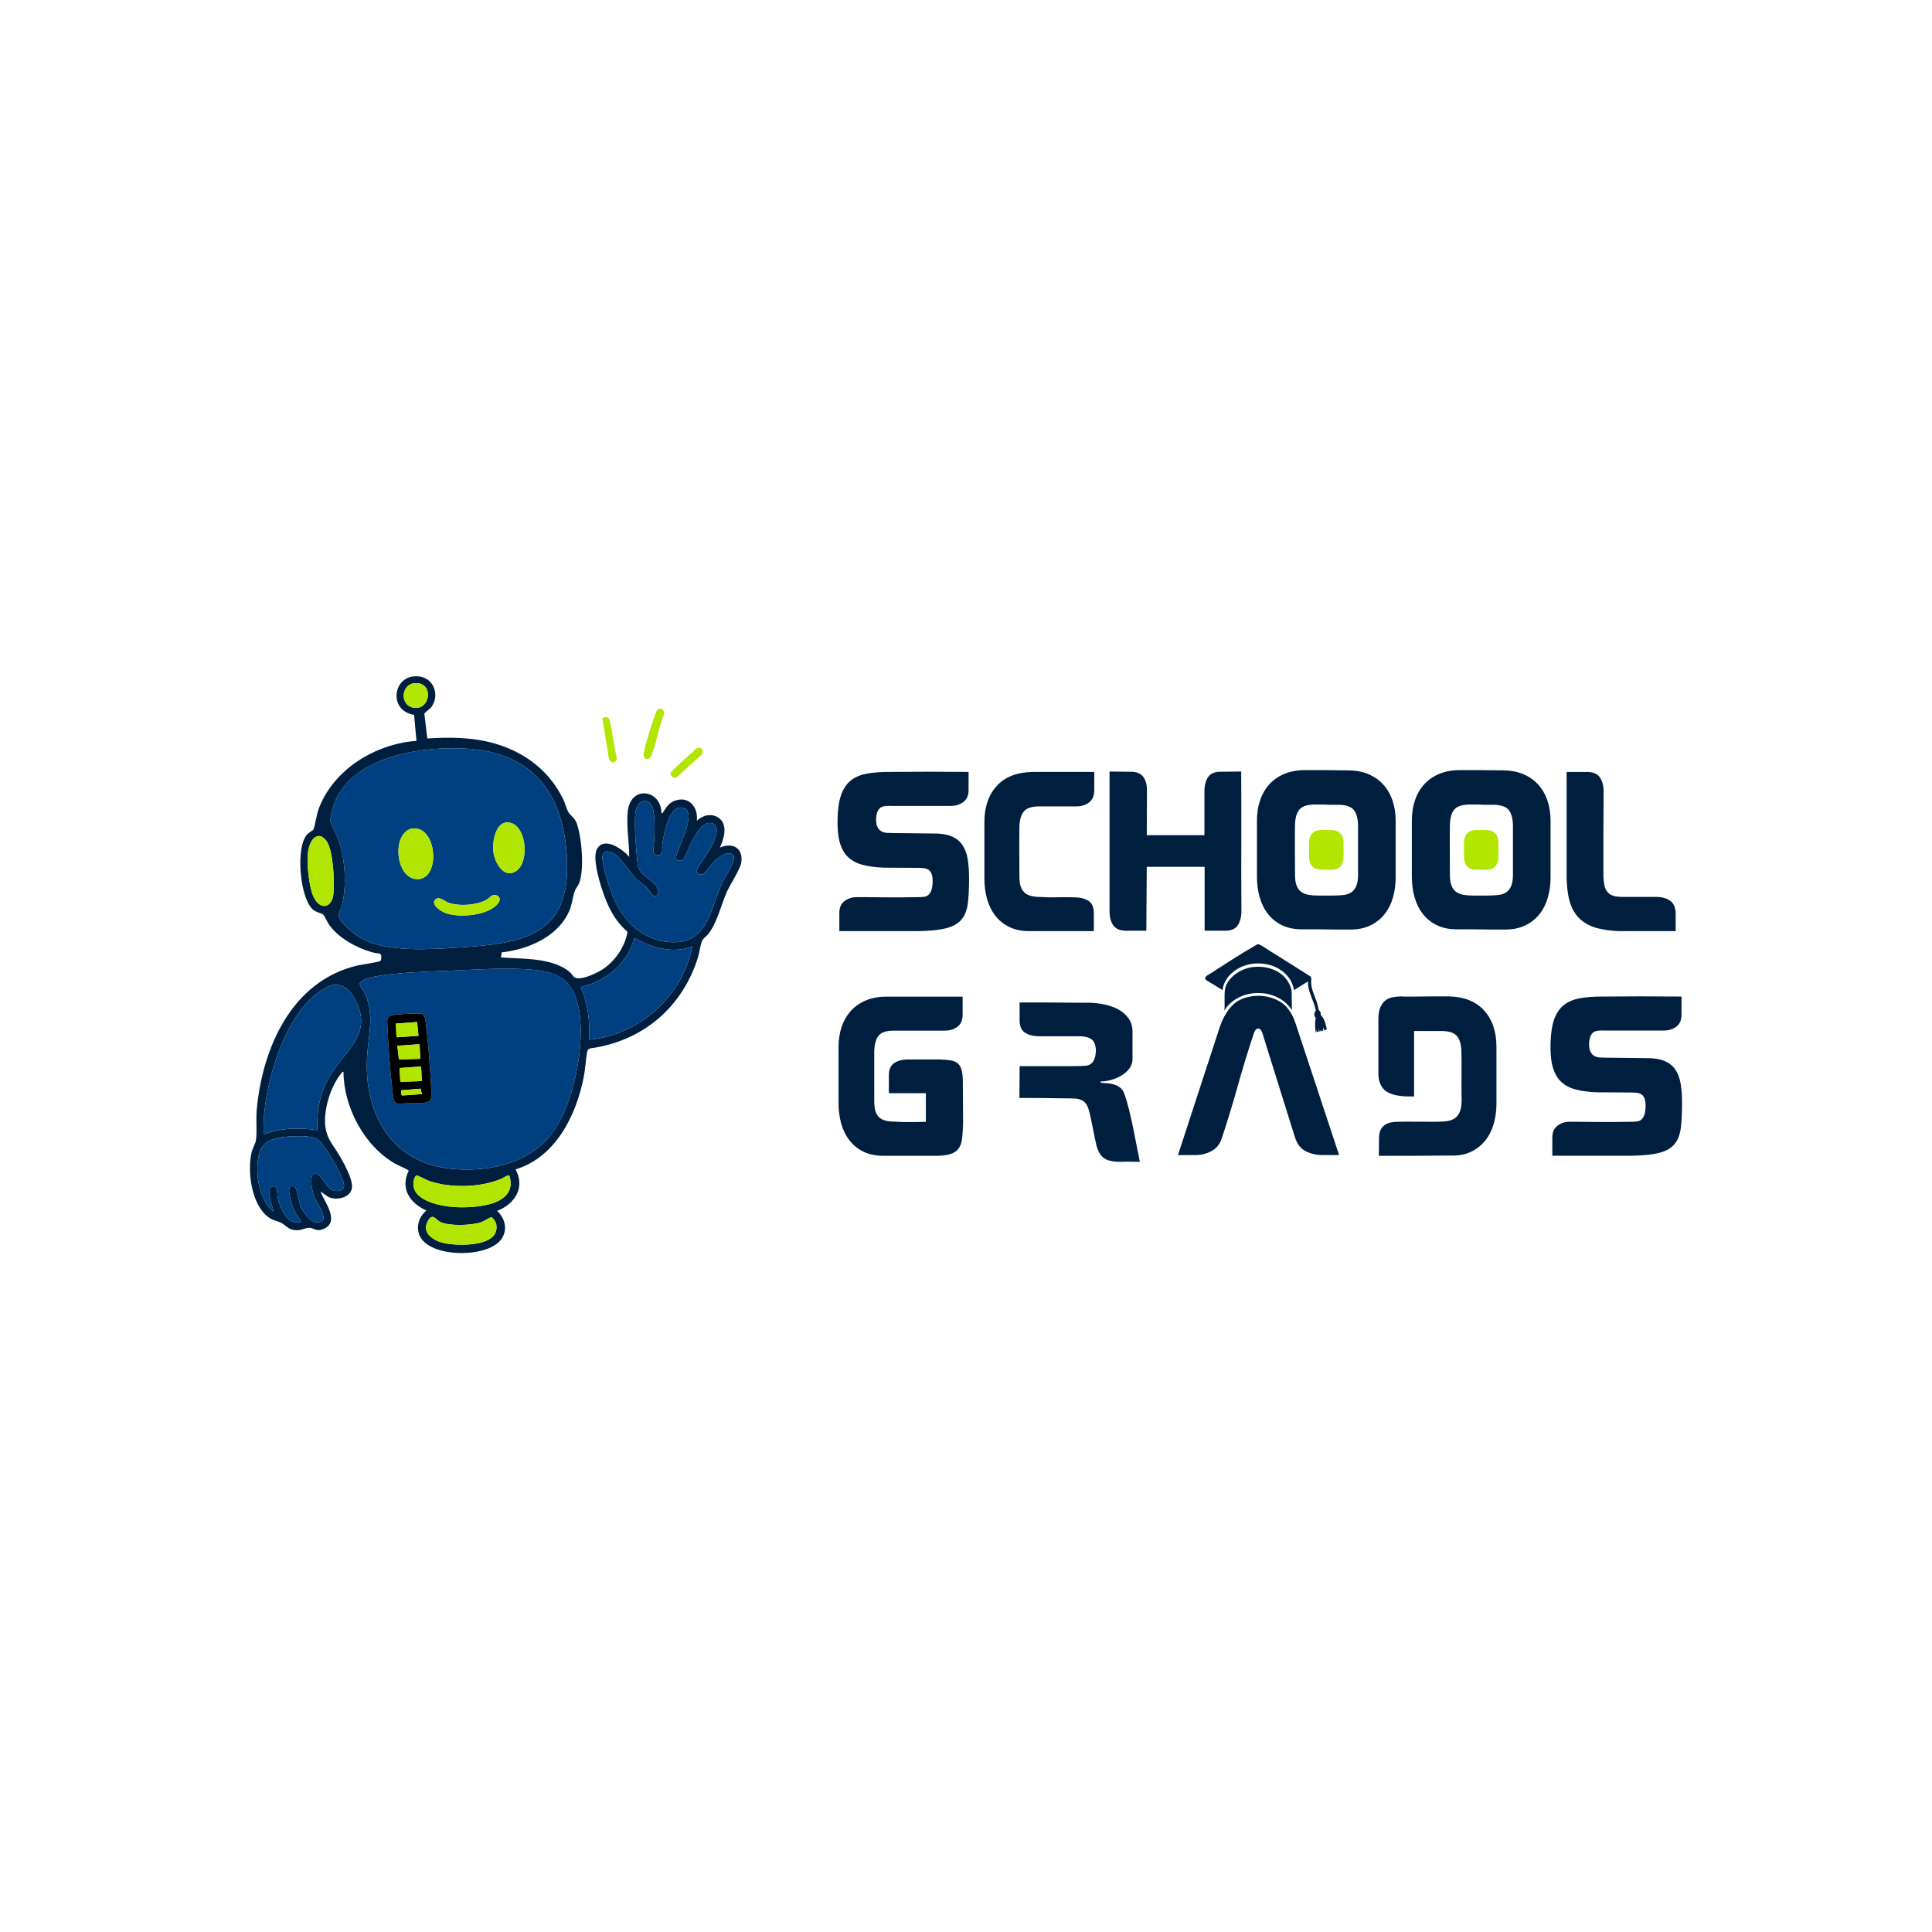 <?xml version="1.0" encoding="UTF-8"?>
<svg id="SchoolGrads" xmlns="http://www.w3.org/2000/svg" viewBox="0 0 1000 1000">
  <defs>
    <style>
      .cls-1 {
        fill: #004080;
      }

      .cls-2 {
        fill: #001f3f;
      }

      .cls-3 {
        fill: #b2e600;
      }
    </style>
  </defs>
  <g id="Primary">
    <g>
      <path class="cls-2" d="M217.26,350.17c7.33,1.07,10.3,9.61,6.2,15.53-1.1,1.6-2.69,2.22-3.82,3.69l1.54,12.83c11.86-.75,23.78-.65,35.24,2.72,15.49,4.55,28.09,14.22,35.15,28.86.96,1.98,1.59,4.74,2.63,6.51,1.28,2.17,3.16,2.77,4.25,5.69,2.66,7.13,4.16,24.43,1.2,31.39-.59,1.4-1.69,2.47-2.16,3.8-1.02,2.85-1.31,6.37-2.5,9.43-5.39,13.91-21.31,20.79-35.31,22.33l-.38,2.61c11.06.89,26.59-.06,35.57,7.56.88.74,1.84,2.35,2.44,2.73,2.98,1.87,10.72-1.81,13.54-3.47,7.01-4.11,12.63-12.02,13.95-20.09-6.82-5.86-10.37-13.39-13.14-21.8-1.6-4.84-5.14-16.77-2.61-21.12,3.86-6.63,13.26.24,16.63,4.11,0-7.66-1.57-15.99-.74-23.6,1.46-13.53,17.22-11.32,17.44.94.95.22.64-.17.88-.52,1.74-2.52,2.91-4.73,6.05-5.86,7.26-2.62,12.17,3.35,11.36,10.36,3.02-2.9,7.62-4,11.26-1.52,5.02,3.42,2.83,10.94.66,15.43,6.54-2.83,12.16.09,11.1,7.72-.46,3.29-5.92,11.65-7.59,15.47-3.06,7-4.78,15.43-9.48,21.53-.84,1.09-2.5,2.11-3.08,3.28-1.05,2.1-1.49,6.35-2.28,8.85-8.1,25.95-28.77,43.48-55.86,47.1-.97.31-1.39,1.05-1.56,2.02-.71,4.29-.88,8.68-1.73,12.98-3.96,19.85-14.57,41.31-35.26,47.63,5.17,9.39-.46,17.98-9.54,21.47,4.07,3.81,5.57,9.56,2.32,14.44-6.67,9.99-36.06,9.93-42-.8-2.67-4.81-1.01-10.48,3.1-13.84-8.58-3.75-13.72-11.4-9.17-20.63-.09-.41-5.84-2.93-6.85-3.5-16.05-9.04-26.85-29.36-26.92-47.62-.92-.25-.67.22-.91.5-5.38,6.25-9.04,17.72-8.63,25.93.41,8.26,4.12,10.98,7.87,17.58,2.14,3.77,6.48,11.58,6.06,15.83-.49,4.92-6.81,6.57-10.96,5.38-2.17-.62-3.41-2.35-5.35-3.2,2.03,5.09,9.98,15.18,2.13,19.03-4.43,2.17-5.5-.52-8.27-.34-2.4.16-3.9,1.66-7.54,1.15-3.16-.44-4.45-2.6-6.62-3.71-1.89-.97-3.97-1.16-6.14-2.6-9.37-6.22-11.68-24.45-9.05-34.51.46-1.75,1.84-3.94,2.07-5.48.68-4.5-.03-10.85.42-15.87,2.92-32.08,18.05-66.69,52.07-74.74,1.96-.46,11.22-1.77,11.94-2.38.61-.51.65-3.15.01-3.6-.42-.3-3.34-.59-4.3-.87-8.04-2.33-17.12-7.19-22.11-14.07-.82-1.14-2.74-5.06-3.12-5.42-.78-.75-3.88-1.11-5.68-2.87-6.43-6.25-8.78-31.76-2.77-38.58.79-.89,3.18-2.3,3.29-2.47.56-.94,1.79-8.19,2.57-10.35,7.51-20.8,29.36-34.1,50.79-35.67l-1.23-13.48c-13.83-1.96-11.08-21.85,2.92-19.81ZM213.87,366.27c8.25,1.68,10.69-11.12,3-12.54-9.07-1.67-10.75,10.96-3,12.54ZM172.05,418.84c-2.15,7.87-.51,7.31,2.25,13.64,4.44,10.16,5.4,26.23,2.52,36.84-.5,1.84-1.69,2.85-1.38,4.94.54,3.65,8.47,9.67,11.65,11.43,13.33,7.39,35.89,5.67,50.95,4.7,32.89-2.12,57-6.17,55.45-45.11-1.31-32.98-16.35-55.34-51.19-57.73-23.87-1.63-62.74,3.87-70.24,31.29ZM334.24,458.98c-1.53-1.49-3.67-2.82-5.19-4.35-3.58-3.6-8.77-12.92-13.6-13.83-2.64-.5-3.7.59-3.64,3.24.09,4.55,3.56,15.21,5.33,19.71,4.93,12.54,15.26,22.9,29.4,23.87,20.4,1.4,20.95-17.64,27.69-31.57,1.19-2.46,7.49-11.28,5.13-13.57-2.46-2.4-7.18,1.06-9.11,2.83-1.36,1.24-5.39,6.65-6.41,7.11-1.36.62-3.14.02-3.16-1.62-.01-1.57,5.26-8.55,6.41-10.64,1.67-3,6.67-11.89,1.82-13.88-4.88-2-8.96,5.79-10.84,9.23-1.07,1.96-3.38,8.13-4.33,9.18-1.14,1.25-3.59,1.12-3.81-.65-.21-1.6,3.72-10.16,4.49-12.59,1-3.18,4.03-11.39-.21-13.12-7.9-3.22-10.76,14.11-11.42,18.98-.17,1.24.21,2.49-.18,3.79-.72,2.38-4.06,2.01-4.38-.36.14-4.46.71-8.91.6-13.39-.06-2.22-.31-6.66-.86-8.68-1.73-6.41-8.42-4.92-9.09,1.95-.71,7.18.41,19.62,1.19,27.03.57,5.46,8.53,7.71,10.42,12.63,1,2.61-.87,4.5-2.75,2.95-.81-.66-2.29-3.09-3.49-4.26ZM159.63,439.82c-1.12,5.71.16,18.56,2.48,23.94,3.27,7.57,9.88,6.75,10.54-1.77.47-5.97-.14-22.18-3.78-26.86-.56-.72-2-2.1-2.88-2.3-3.83-.85-5.77,3.95-6.36,6.99ZM358.28,490c-10.15,3.55-20.94.82-29.82-4.59-3.46,11.42-10.8,19.1-21.75,23.58-1.06.43-5.86,1.62-6.03,2.31,3.76,8.38,4.63,17.68,4.34,26.8,25.79-2.15,48.5-22.71,53.27-48.1ZM236.04,502.31c-13.42.62-29.75.77-42.81,3.3-2.63.51-4.91,1.13-6.9,3.07-.62,1.16,1.72,3.69,2.28,4.9,5.14,11.07,2.45,20.18,1.52,31.48-2.4,29.29,11.07,56.21,42.38,59.77,18.28,2.08,39.2-1.74,51.63-16.24,12.75-14.88,19.27-48.54,15.25-67.33-3.42-16-12.59-18.72-27.69-19.61-11.88-.7-23.88.13-35.66.67ZM169.79,558.5c7.34-13.86,23.9-22.28,14.13-41.03-2.95-5.65-7.77-9.79-14.21-6.76-21.4,10.07-32.5,48.76-33.26,70.49-.04,1.01-.27,5.69.61,5.76,8.49-3.25,18.34-3.41,27.23-1.97-.56-9.33,1.13-18.25,5.5-26.5ZM140.2,614.38c4.07-1.63,3.06,3.03,3.52,5.3,1.08,5.38,5.16,15.32,12.22,12.62l-3.4-5.15c-1.02-2.08-4.36-11.63-2.18-12.94.73-.44,1.55-.25,2.22.18,1.2.78,2.18,7.89,3.05,10.07,1.22,3.03,4.93,8.14,8.46,8.26,7.71.26-.3-10.34-1.48-13.26-1.11-2.77-3.64-15.17,2.44-11.19,3.14,2.06,4.3,9.29,10.46,8.04,3.26-.66,2.76-2.94,1.99-5.38-1.38-4.39-9.74-19.32-13.49-21.49-3.48-2.03-14.37-1.4-18.52-.75-6.28.99-10.29,3.25-11.66,9.81-1.86,8.92.26,22.68,7.77,28.64-.42-2.64-3.88-10.86-1.42-12.75ZM259.29,610.23c-10.76,4.49-26.17,4.84-37.17,1.02-1.23-.43-5.82-2.81-6.36-2.8-1.44.03-1.86,3.87-1.78,4.96.61,8.47,14.7,10.97,21.26,11.36,10.28.6,33.22-.56,28.41-16.29-.74-.51-3.38,1.34-4.36,1.74ZM249.07,632.61c-4.71,1.7-16.7,2.13-21.18-.11-2.44-1.22-3.91-4.96-6.44-.48-3.27,5.79,2.28,9.74,7.33,11.13,6.42,1.77,23.76,2.2,27.42-4.6,1.56-2.89.9-6.73-1.93-8.57-1.82.69-3.36,1.97-5.2,2.63Z"/>
      <g>
        <path class="cls-1" d="M293.48,445.28c1.55,38.94-22.56,42.99-55.45,45.11-15.06.97-37.61,2.69-50.95-4.7-3.17-1.76-11.1-7.77-11.65-11.43-.31-2.09.88-3.1,1.38-4.94,2.88-10.61,1.92-26.68-2.52-36.84-2.77-6.33-4.4-5.77-2.25-13.64,7.5-27.42,46.37-32.92,70.24-31.29,34.85,2.39,49.89,24.75,51.19,57.73ZM255.33,440.5c.51,5.52,5.27,14.75,11.89,10.31,7.12-4.77,5.26-24.57-4.25-25.12-6.61-.38-8.09,10.06-7.65,14.8ZM208.82,431.77c-5.36,6.75-2.27,23.86,7.75,23.26,10.97-.66,9.67-24.64-.91-26.15-3.04-.43-4.98.54-6.84,2.89ZM251.87,465.67c-5.11,2.94-14.53,3.58-20,1.46-1.89-.73-4.98-3.73-6.79-1.22-1.89,2.63,3.35,5.82,5.38,6.61,7.08,2.75,23.02,1.5,27.65-5.38.94-1.39.57-3.2-1.08-3.7-2.55-.77-3.36,1.19-5.16,2.23Z"/>
        <path class="cls-1" d="M299.4,521.25c4.02,18.8-2.49,52.45-15.25,67.33-12.43,14.5-33.35,18.32-51.63,16.24-31.31-3.57-44.79-30.48-42.38-59.77.93-11.3,3.62-20.41-1.52-31.48-.56-1.21-2.9-3.74-2.28-4.9,1.99-1.93,4.26-2.56,6.9-3.07,13.06-2.53,29.39-2.68,42.81-3.3,11.79-.54,23.78-1.38,35.66-.67,15.1.89,24.27,3.61,27.69,19.61ZM209.42,571.09c3.31-.04,7.91.02,11.1-.42.49-.07,1.77-.55,2.1-.88.97-.95.59-6.03.51-7.64-.52-10.26-1.47-22.84-2.78-32.99-.56-4.3-.98-4.73-5.38-4.59-3.36.1-8.66.34-11.89.83-2.83.43-2.7,2.67-2.6,4.94.46,11,1.47,24.47,2.78,35.38.15,1.28.4,4.1,1.3,4.85,1.67,1.4,3.29.54,4.86.52Z"/>
        <path class="cls-1" d="M337.73,463.24c-.81-.66-2.29-3.09-3.49-4.26-1.53-1.49-3.67-2.82-5.19-4.35-3.58-3.6-8.77-12.92-13.6-13.83-2.64-.5-3.7.59-3.64,3.24.09,4.55,3.56,15.21,5.33,19.71,4.93,12.54,15.26,22.9,29.4,23.87,20.4,1.4,20.95-17.64,27.69-31.57,1.19-2.46,7.49-11.28,5.13-13.57-2.46-2.4-7.18,1.06-9.11,2.83-1.36,1.24-5.39,6.65-6.41,7.11-1.36.62-3.14.02-3.16-1.62-.01-1.57,5.26-8.55,6.41-10.64,1.67-3,6.67-11.89,1.82-13.88-4.88-2-8.96,5.79-10.84,9.23-1.07,1.96-3.38,8.13-4.33,9.18-1.14,1.25-3.59,1.12-3.81-.65-.21-1.6,3.72-10.16,4.49-12.59,1-3.18,4.03-11.39-.21-13.12-7.9-3.22-10.76,14.11-11.42,18.98-.17,1.24.21,2.49-.18,3.79-.72,2.38-4.06,2.01-4.38-.36.14-4.46.71-8.91.6-13.39-.06-2.22-.31-6.66-.86-8.68-1.73-6.41-8.42-4.92-9.09,1.95-.71,7.18.41,19.62,1.19,27.03.57,5.46,8.53,7.71,10.42,12.63,1,2.61-.87,4.5-2.75,2.95Z"/>
        <path class="cls-1" d="M164.29,585c-.56-9.33,1.13-18.25,5.5-26.5,7.34-13.86,23.9-22.28,14.13-41.03-2.95-5.65-7.77-9.79-14.21-6.76-21.4,10.07-32.5,48.76-33.26,70.49-.04,1.01-.27,5.69.61,5.76,8.49-3.25,18.34-3.41,27.23-1.97Z"/>
        <path class="cls-1" d="M305.01,538.1c25.79-2.15,48.5-22.71,53.27-48.1-10.15,3.55-20.94.82-29.82-4.59-3.46,11.42-10.8,19.1-21.75,23.58-1.06.43-5.86,1.62-6.03,2.31,3.76,8.38,4.63,17.68,4.34,26.8Z"/>
        <path class="cls-1" d="M141.63,627.14c-.42-2.64-3.88-10.86-1.42-12.75,4.07-1.63,3.06,3.03,3.52,5.3,1.08,5.38,5.16,15.32,12.22,12.62l-3.4-5.15c-1.02-2.08-4.36-11.63-2.18-12.94.73-.44,1.55-.25,2.22.18,1.2.78,2.18,7.89,3.05,10.07,1.22,3.03,4.93,8.14,8.46,8.26,7.71.26-.3-10.34-1.48-13.26-1.11-2.77-3.64-15.17,2.44-11.19,3.14,2.06,4.3,9.29,10.46,8.04,3.26-.66,2.76-2.94,1.99-5.38-1.38-4.39-9.74-19.32-13.49-21.49-3.48-2.03-14.37-1.4-18.52-.75-6.28.99-10.29,3.25-11.66,9.81-1.86,8.92.26,22.68,7.77,28.64Z"/>
      </g>
      <path class="cls-3" d="M263.64,608.49c-.74-.51-3.38,1.34-4.36,1.74-10.76,4.49-26.17,4.84-37.17,1.02-1.23-.43-5.82-2.81-6.36-2.8-1.44.03-1.86,3.87-1.78,4.96.61,8.47,14.7,10.97,21.26,11.36,10.28.6,33.22-.56,28.41-16.29Z"/>
      <path class="cls-3" d="M165.99,432.83c-3.83-.85-5.77,3.95-6.36,6.99-1.12,5.71.16,18.56,2.48,23.94,3.27,7.57,9.88,6.75,10.54-1.77.47-5.97-.14-22.18-3.78-26.86-.56-.72-2-2.1-2.88-2.3Z"/>
      <path class="cls-3" d="M254.27,629.98c-1.82.69-3.36,1.97-5.2,2.63-4.71,1.7-16.7,2.13-21.18-.11-2.44-1.22-3.91-4.96-6.44-.48-3.27,5.79,2.28,9.74,7.33,11.13,6.42,1.77,23.76,2.2,27.42-4.6,1.56-2.89.9-6.73-1.93-8.57Z"/>
      <path class="cls-3" d="M216.87,353.74c-9.07-1.67-10.75,10.96-3,12.54,8.25,1.68,10.69-11.12,3-12.54Z"/>
      <path class="cls-3" d="M215.67,428.88c-3.04-.43-4.98.54-6.84,2.89-5.36,6.75-2.27,23.86,7.75,23.26,10.97-.66,9.67-24.64-.91-26.15Z"/>
      <path class="cls-3" d="M262.98,425.69c-6.61-.38-8.09,10.06-7.65,14.8.51,5.52,5.27,14.75,11.89,10.31,7.12-4.77,5.26-24.57-4.25-25.12Z"/>
      <path class="cls-3" d="M257.03,463.44c-2.55-.77-3.36,1.19-5.16,2.23-5.11,2.94-14.53,3.58-20,1.46-1.89-.73-4.98-3.73-6.79-1.22-1.89,2.63,3.35,5.82,5.38,6.61,7.08,2.75,23.02,1.5,27.65-5.38.94-1.39.57-3.2-1.08-3.7Z"/>
      <path d="M203.25,565.72c-1.31-10.91-2.32-24.38-2.78-35.38-.1-2.27-.23-4.51,2.6-4.94,3.23-.5,8.53-.73,11.89-.83,4.4-.14,4.82.29,5.38,4.59,1.31,10.15,2.26,22.73,2.78,32.99.08,1.61.47,6.69-.51,7.64-.33.32-1.61.81-2.1.88-3.19.44-7.79.38-11.1.42-1.57.02-3.19.88-4.86-.52-.9-.76-1.15-3.58-1.3-4.85ZM205.23,536.9l11.36-.78-.67-7.12-11.03.81.34,7.1ZM206.49,548.37l11.08-.34-.4-7.56-11.53.8.85,7.1ZM207.22,559.96l11.13-.4-.4-7.56-11.13.8.39,7.15ZM207.68,566.46l.52.55,10.16-.7-.64-2.8-10.09.82.05,2.13Z"/>
      <polygon class="cls-3" points="204.89 529.8 205.23 536.9 216.6 536.12 215.93 528.99 204.89 529.8"/>
      <polygon class="cls-3" points="205.63 541.28 206.49 548.37 217.56 548.03 217.16 540.48 205.63 541.28"/>
      <polygon class="cls-3" points="206.83 552.81 207.22 559.96 218.36 559.56 217.96 552 206.83 552.81"/>
      <polygon class="cls-3" points="207.63 564.34 207.68 566.46 208.2 567.01 218.36 566.32 217.71 563.51 207.63 564.34"/>
      <path class="cls-3" d="M333.58,392.22c1.32,1.32,2.7.46,3.39-.99,2.88-6.07,3.82-15.15,6.77-21.48.47-2.82-2.79-4.26-4.09-1.29-1.38,3.14-6.14,18.29-6.48,21.38-.08.73-.15,1.82.41,2.38Z"/>
      <path class="cls-3" d="M314.54,371.31c-.85-.28-2.3-.12-2.73.73l3.39,20.86c.23,1.03,1.19,1.61,2.19,1.79,1-.03,2.05-1.57,1.8-2.55-1.49-5.94-1.92-12.2-3.38-18.13-.2-.83-.42-2.43-1.27-2.71Z"/>
      <path class="cls-3" d="M362.64,387.21c-.63-.22-1.5-.14-2.11.14-3.21,2.98-6.62,5.87-9.76,8.92-.63.62-3.38,3.16-3.58,3.6-.79,1.75,1.87,3.67,3.37,2.15l12.52-11.33c.93-.82.74-3.08-.44-3.49Z"/>
    </g>
    <g>
      <path class="cls-2" d="M492.3,432.8c2.49,1,4.42,2.5,5.79,4.51,1.37,2,2.3,4.45,2.78,7.35.48,2.89.72,6.23.72,10.02,0,5.27-.22,9.63-.67,13.08-.45,3.45-1.56,6.22-3.34,8.29-1.78,2.08-4.45,3.56-8.02,4.45-3.56.89-8.46,1.37-14.7,1.45h-40.41v-9.02c-.07-2.89.78-5.05,2.56-6.46,1.78-1.41,4.01-2.12,6.68-2.12,3.12,0,5.94.02,8.46.06,2.52.04,4.99.06,7.4.06h7.4c2.52,0,5.34-.04,8.46-.11,1.04,0,2-.06,2.89-.17.89-.11,1.65-.45,2.28-1,.63-.56,1.13-1.35,1.5-2.39.37-1.04.59-2.52.67-4.45,0-1.71-.19-3.04-.56-4.01-.37-.96-.89-1.67-1.56-2.12s-1.45-.72-2.34-.84c-.89-.11-1.89-.17-3.01-.17l-17.81-.11c-4.08-.15-7.66-.61-10.74-1.39-3.08-.78-5.62-2.1-7.63-3.95-2-1.85-3.47-4.4-4.4-7.63-.93-3.23-1.32-7.4-1.17-12.53.15-5.19.8-9.35,1.95-12.47,1.15-3.12,2.82-5.53,5.01-7.24,2.19-1.71,4.92-2.86,8.18-3.45,3.27-.59,7.05-.89,11.36-.89,6.46-.07,13.34-.11,20.65-.11s14.2.04,20.65.11v9.02c.07,2.89-.78,5.05-2.56,6.46-1.78,1.41-4.05,2.12-6.79,2.12h-30.39c-1.26-.07-2.39-.06-3.4.06-1,.11-1.84.41-2.5.89-.67.48-1.19,1.19-1.56,2.12-.37.93-.6,2.21-.67,3.84,0,1.71.24,3.04.72,4.01.48.97,1.13,1.69,1.95,2.17.82.48,1.76.76,2.84.84,1.08.07,2.21.11,3.4.11l20.15.22c4.01-.07,7.25.39,9.74,1.39Z"/>
      <path class="cls-2" d="M566.39,399.57v9.24c0,2.97-.89,5.14-2.67,6.51-1.78,1.37-4.01,2.06-6.68,2.06h-18.48c-3.94-.07-6.7.69-8.29,2.28-1.6,1.6-2.47,4.29-2.62,8.07-.07,4.31-.09,8.61-.06,12.91.04,4.31.06,8.65.06,13.03,0,2.75.37,4.84,1.11,6.29.74,1.45,1.78,2.49,3.12,3.12,1.34.63,2.93,1,4.79,1.11,1.85.11,3.97.21,6.35.28,2.45,0,4.66-.02,6.62-.06,1.97-.04,4.21-.02,6.74.06,2.67,0,4.97.58,6.9,1.73,1.93,1.15,2.89,3.32,2.89,6.51v9.24h-32.84c-4.08.07-7.63-.59-10.63-2-3.01-1.41-5.49-3.38-7.46-5.9-1.97-2.52-3.41-5.44-4.34-8.74-.93-3.3-1.39-6.81-1.39-10.52v-29.17c0-7.87,2.13-14.14,6.4-18.82,4.27-4.68,10.45-7.09,18.54-7.24h31.95Z"/>
      <path class="cls-2" d="M642.49,435.42c-.04,11.95-.02,23.98.06,36.07,0,3.12-.65,5.62-1.95,7.52-1.3,1.89-3.51,2.8-6.62,2.73h-10.47v-33.07h-29.95l-.22,33.07h-10.35c-3.19,0-5.44-.93-6.74-2.78-1.3-1.85-1.95-4.34-1.95-7.46v-72.15l10.69.11c3.19-.07,5.46.82,6.79,2.67,1.34,1.86,1.97,4.38,1.89,7.57l-.11,22.6h29.84v-22.6c0-3.12.65-5.62,1.95-7.52,1.3-1.89,3.51-2.8,6.62-2.73l10.47-.11c.07,12.1.09,24.12.06,36.07Z"/>
      <path class="cls-2" d="M722.4,453.96c0,3.71-.46,7.22-1.39,10.52-.93,3.3-2.38,6.2-4.34,8.68-1.97,2.49-4.47,4.45-7.52,5.9-3.04,1.45-6.61,2.13-10.69,2.06h-7.07c-1.74,0-3.4-.02-4.95-.06-1.56-.04-3.21-.06-4.95-.06h-7.07c-4.08.07-7.63-.59-10.63-2-3.01-1.41-5.49-3.38-7.46-5.9-1.97-2.52-3.41-5.44-4.34-8.74-.93-3.3-1.39-6.81-1.39-10.52v-29.17c0-3.86.56-7.38,1.67-10.58,1.11-3.19,2.73-5.94,4.84-8.24,2.12-2.3,4.71-4.08,7.79-5.34,3.08-1.26,6.62-1.89,10.63-1.89h11.02c1.34,0,2.8.02,4.4.06,1.6.04,3.77.06,6.51.06,4.01,0,7.55.63,10.63,1.89,3.08,1.26,5.68,3.04,7.79,5.34,2.12,2.3,3.73,5.05,4.84,8.24,1.11,3.19,1.67,6.72,1.67,10.58v29.17ZM690,463.54c1.93,0,3.69-.09,5.29-.28,1.6-.18,2.95-.63,4.06-1.34,1.11-.7,1.98-1.78,2.62-3.23.63-1.45.95-3.4.95-5.84v-26.05c-.15-3.79-1.02-6.46-2.62-8.02-1.6-1.56-4.36-2.3-8.29-2.23h-4.01c-.59,0-1.06-.02-1.39-.06-.33-.04-.8-.06-1.39-.06h-4.01c-3.93-.07-6.7.67-8.29,2.23-1.6,1.56-2.47,4.23-2.62,8.02-.07,4.38-.09,8.72-.06,13.03.04,4.31.06,8.65.06,13.03,0,2.38.28,4.27.84,5.68.56,1.41,1.35,2.49,2.39,3.23,1.04.74,2.28,1.24,3.73,1.5,1.45.26,3.06.39,4.84.39h7.9Z"/>
      <path class="cls-2" d="M802.57,453.96c0,3.71-.46,7.22-1.39,10.52-.93,3.3-2.38,6.2-4.34,8.68-1.97,2.49-4.47,4.45-7.52,5.9-3.04,1.45-6.61,2.13-10.69,2.06h-7.07c-1.74,0-3.4-.02-4.95-.06-1.56-.04-3.21-.06-4.95-.06h-7.07c-4.08.07-7.63-.59-10.63-2-3.01-1.41-5.49-3.38-7.46-5.9-1.97-2.52-3.41-5.44-4.34-8.74-.93-3.3-1.39-6.81-1.39-10.52v-29.17c0-3.86.56-7.38,1.67-10.58,1.11-3.19,2.73-5.94,4.84-8.24,2.12-2.3,4.71-4.08,7.79-5.34,3.08-1.26,6.62-1.89,10.63-1.89h11.02c1.34,0,2.8.02,4.4.06,1.6.04,3.77.06,6.51.06,4.01,0,7.55.63,10.63,1.89,3.08,1.26,5.68,3.04,7.79,5.34,2.12,2.3,3.73,5.05,4.84,8.24,1.11,3.19,1.67,6.72,1.67,10.58v29.17ZM770.17,463.54c1.93,0,3.69-.09,5.29-.28,1.6-.18,2.95-.63,4.06-1.34,1.11-.7,1.98-1.78,2.62-3.23.63-1.45.95-3.4.95-5.84v-26.05c-.15-3.79-1.02-6.46-2.62-8.02-1.6-1.56-4.36-2.3-8.29-2.23h-4.01c-.59,0-1.06-.02-1.39-.06-.33-.04-.8-.06-1.39-.06h-4.01c-3.93-.07-6.7.67-8.29,2.23-1.6,1.56-2.47,4.23-2.62,8.02-.07,4.38-.09,8.72-.06,13.03.04,4.31.06,8.65.06,13.03,0,2.38.28,4.27.84,5.68.56,1.41,1.35,2.49,2.39,3.23,1.04.74,2.28,1.24,3.73,1.5,1.45.26,3.06.39,4.84.39h7.9Z"/>
      <path class="cls-2" d="M864.55,466.31c1.85,1.37,2.78,3.62,2.78,6.74v8.91h-29.5c-3.41-.15-6.83-.59-10.24-1.34-3.41-.74-6.46-2.19-9.13-4.34-1.56-1.34-2.82-2.84-3.79-4.51-.97-1.67-1.71-3.43-2.23-5.29-.52-1.85-.89-3.77-1.11-5.73-.22-1.97-.37-3.91-.45-5.85v-55.33h10.58c3.12,0,5.32.93,6.62,2.78,1.3,1.86,1.95,4.34,1.95,7.46-.07,6.98-.11,14.16-.11,21.54v21.54c0,1.78.18,3.62.56,5.51.37,1.89,1.34,3.4,2.89,4.51,1.04.59,2.12.97,3.23,1.11,1.11.15,2.23.22,3.34.22h17.15c3.12,0,5.6.69,7.46,2.06Z"/>
      <path class="cls-2" d="M498.37,560.82c0,3.12.02,6.46.06,10.02.04,3.56.06,6.9.06,10.02-.07,3.12-.22,5.79-.45,8.02-.22,2.23-.82,4.05-1.78,5.46-.97,1.41-2.47,2.43-4.51,3.06-2.04.63-4.88.91-8.52.84h-25.27c-4.16.07-7.74-.59-10.74-2-3.01-1.41-5.49-3.38-7.46-5.9-1.97-2.52-3.41-5.44-4.34-8.74-.93-3.3-1.39-6.81-1.39-10.52v-29.17c0-3.86.56-7.38,1.67-10.58,1.11-3.19,2.73-5.94,4.84-8.24,2.12-2.3,4.71-4.08,7.79-5.34,3.08-1.26,6.62-1.89,10.63-1.89h39.3v9.02c.07,2.89-.78,5.05-2.56,6.46-1.78,1.41-4.01,2.12-6.68,2.12h-25.94c-3.94-.07-6.64.72-8.13,2.39-1.49,1.67-2.3,4.4-2.45,8.18v25.94c0,2.75.35,4.84,1.06,6.29.7,1.45,1.71,2.49,3.01,3.12,1.3.63,2.86,1,4.68,1.11,1.82.11,3.91.21,6.29.28h5.57c1.11,0,2.21-.02,3.28-.06,1.08-.04,2.02-.06,2.84-.06v-14.81h-19.15v-8.91c-.07-3.12.82-5.33,2.67-6.62,1.85-1.3,4.38-1.95,7.57-1.95h15.7c2.45.07,4.47.24,6.07.5,1.6.26,2.86.82,3.79,1.67.93.85,1.58,2.1,1.95,3.73.37,1.63.56,3.82.56,6.57Z"/>
      <path class="cls-2" d="M590.01,601.36c-1.49,0-3.06-.02-4.73-.06-1.67-.04-3.25-.02-4.73.06-4.31.07-7.39-.59-9.24-2-1.86-1.41-3.16-3.75-3.9-7.01-.59-2.6-1.15-5.25-1.67-7.96-.52-2.71-1.08-5.36-1.67-7.96-.67-3.12-1.69-5.21-3.06-6.29-1.37-1.08-3.43-1.61-6.18-1.61-1.86,0-3.97-.02-6.35-.06-2.38-.04-4.79-.07-7.24-.11-2.45-.04-4.86-.06-7.24-.06h-6.35c0-2.82.02-5.58.06-8.29.04-2.71.06-5.44.06-8.18h27.22c3.08,0,5.51-.07,7.29-.22,1.71-.3,2.93-1.11,3.67-2.45.74-1.34,1.15-2.82,1.22-4.45.15-1.56-.04-3.06-.56-4.51-.52-1.45-1.52-2.47-3.01-3.06-1.49-.52-3.08-.78-4.79-.78h-20.82c-3.19,0-5.72-.65-7.57-1.95-1.86-1.3-2.75-3.51-2.67-6.62v-8.91h14.97c2.49,0,5.01.02,7.57.06,2.56.04,5.03.06,7.4.06h6.12c2.67.07,5.34.39,8.02.95,2.67.56,5.07,1.43,7.18,2.62,2.12,1.19,3.84,2.73,5.18,4.62,1.34,1.89,2,4.21,2,6.96v14.03c0,1.71-.5,3.27-1.5,4.68-1,1.41-2.3,2.62-3.9,3.62-1.6,1-3.38,1.8-5.34,2.39-1.97.59-3.88.89-5.73.89v.67c1.26.07,2.5.17,3.73.28,1.22.11,2.39.35,3.51.72,1.11.37,2.1.91,2.95,1.61.85.71,1.5,1.65,1.95,2.84.82,2.15,1.63,4.88,2.45,8.18.82,3.3,1.58,6.68,2.28,10.13.7,3.45,1.35,6.74,1.95,9.85.59,3.12,1.08,5.57,1.45,7.35Z"/>
      <path class="cls-2" d="M661.83,518.04c2.08,1.04,3.86,2.62,5.34,4.73,1.48,2.12,2.6,4.36,3.34,6.74,3.79,11.51,7.55,22.9,11.3,34.18,3.75,11.28,7.52,22.68,11.3,34.18h-8.57c-3.12,0-5.99-.65-8.63-1.95-2.64-1.3-4.51-3.69-5.62-7.18l-16.92-54.11c-.52-1.56-1.26-2.3-2.23-2.23-.97.07-1.67.85-2.12,2.34-3.04,9.13-5.83,18.22-8.35,27.28-2.52,9.06-5.31,18.19-8.35,27.39-.97,2.89-2.73,5.03-5.29,6.4-2.56,1.37-5.36,2.06-8.41,2.06h-8.91c3.56-10.84,7.09-21.64,10.58-32.4,3.49-10.76,7.01-21.56,10.58-32.4.45-1.48,1-3.01,1.67-4.56s1.46-3.04,2.39-4.45c.93-1.41,1.98-2.71,3.17-3.9,1.19-1.19,2.52-2.12,4.01-2.78,3.12-1.41,6.42-2.06,9.91-1.95,3.49.11,6.75.98,9.8,2.62Z"/>
      <path class="cls-2" d="M774.57,571.06c0,3.71-.46,7.22-1.39,10.52-.93,3.3-2.38,6.2-4.34,8.68-1.97,2.49-4.45,4.45-7.46,5.9-3.01,1.45-6.55,2.1-10.63,1.95-2.82,0-5.81.02-8.96.06-3.16.04-6.35.06-9.57.06h-18.54l.11-9.24c0-1.56.24-2.88.72-3.95.48-1.08,1.17-1.95,2.06-2.62s1.93-1.13,3.12-1.39c1.19-.26,2.45-.39,3.79-.39,2.52-.07,5.47-.09,8.85-.06,3.38.04,6.33.06,8.85.06,2.3,0,4.38-.06,6.23-.17,1.85-.11,3.45-.5,4.79-1.17,1.34-.67,2.37-1.73,3.12-3.17.74-1.45,1.15-3.54,1.22-6.29-.07-4.3-.09-8.61-.06-12.91.04-4.3.02-8.65-.06-13.03-.15-3.71-1.02-6.36-2.62-7.96-1.6-1.6-4.36-2.36-8.29-2.28h-13.58v33.85c-6.68.22-11.45-.63-14.31-2.56-2.86-1.93-4.25-5.23-4.18-9.91v-27.5c0-2.52.33-4.56,1-6.12.67-1.56,1.56-2.76,2.67-3.62,1.11-.85,2.41-1.41,3.9-1.67,1.48-.26,3.08-.39,4.79-.39.22.07.56.11,1,.11h4.34c1.63,0,3.3-.02,5.01-.06,1.71-.04,3.36-.06,4.95-.06h8.63c8.02.15,14.16,2.58,18.43,7.29,4.27,4.71,6.4,11,6.4,18.87v29.17Z"/>
      <path class="cls-2" d="M861.33,549.07c2.49,1,4.42,2.5,5.79,4.51,1.37,2,2.3,4.45,2.78,7.35.48,2.89.72,6.23.72,10.02,0,5.27-.22,9.63-.67,13.08-.45,3.45-1.56,6.22-3.34,8.29-1.78,2.08-4.45,3.56-8.02,4.45-3.56.89-8.46,1.37-14.7,1.45h-40.41v-9.02c-.07-2.89.78-5.05,2.56-6.46,1.78-1.41,4.01-2.12,6.68-2.12,3.12,0,5.94.02,8.46.06,2.52.04,4.99.06,7.4.06h7.4c2.52,0,5.34-.04,8.46-.11,1.04,0,2-.06,2.89-.17.89-.11,1.65-.45,2.28-1,.63-.56,1.13-1.35,1.5-2.39.37-1.04.59-2.52.67-4.45,0-1.71-.19-3.04-.56-4.01-.37-.96-.89-1.67-1.56-2.12-.67-.45-1.45-.72-2.34-.84-.89-.11-1.89-.17-3.01-.17l-17.81-.11c-4.08-.15-7.66-.61-10.74-1.39-3.08-.78-5.62-2.1-7.63-3.95-2-1.85-3.47-4.4-4.4-7.63-.93-3.23-1.32-7.4-1.17-12.53.15-5.19.8-9.35,1.95-12.47,1.15-3.12,2.82-5.53,5.01-7.24,2.19-1.71,4.92-2.86,8.18-3.45,3.27-.59,7.05-.89,11.36-.89,6.46-.07,13.34-.11,20.65-.11s14.2.04,20.65.11v9.02c.07,2.89-.78,5.05-2.56,6.46-1.78,1.41-4.05,2.12-6.79,2.12h-30.39c-1.26-.07-2.39-.06-3.4.06-1,.11-1.84.41-2.5.89-.67.48-1.19,1.19-1.56,2.12-.37.93-.6,2.21-.67,3.84,0,1.71.24,3.04.72,4.01.48.97,1.13,1.69,1.95,2.17.82.48,1.76.76,2.84.84,1.08.07,2.21.11,3.4.11l20.15.22c4.01-.07,7.25.39,9.74,1.39Z"/>
      <path class="cls-3" d="M775.6,436.13v7.26c0,.93-.11,1.8-.34,2.62-.23.82-.59,1.54-1.09,2.16-.49.62-1.11,1.11-1.87,1.47-.76.36-1.64.53-2.66.51h-1.76c-.43,0-.84,0-1.23-.01-.39-.01-.79-.01-1.23-.01h-1.76c-1.02.02-1.9-.15-2.65-.5-.75-.35-1.36-.84-1.86-1.46-.49-.63-.85-1.35-1.08-2.18-.23-.82-.34-1.7-.34-2.62v-7.26c0-.96.14-1.84.42-2.63.27-.79.68-1.48,1.2-2.05.53-.58,1.17-1.01,1.94-1.33.76-.31,1.65-.47,2.64-.47h2.75c.33,0,.7,0,1.1.01.4.01.94.02,1.62.02,1,0,1.88.15,2.64.47.77.31,1.42.76,1.95,1.33.52.57.93,1.25,1.2,2.05.28.79.42,1.67.42,2.63Z"/>
      <path class="cls-3" d="M695.43,436.13v7.26c0,.93-.11,1.8-.34,2.62-.23.82-.59,1.54-1.09,2.16-.49.62-1.11,1.11-1.87,1.47-.76.36-1.64.53-2.66.51h-1.76c-.43,0-.84,0-1.23-.01-.39-.01-.79-.01-1.23-.01h-1.76c-1.02.02-1.9-.15-2.65-.5-.75-.35-1.36-.84-1.86-1.46-.49-.63-.85-1.35-1.08-2.18-.23-.82-.34-1.7-.34-2.62v-7.26c0-.96.14-1.84.42-2.63.27-.79.68-1.48,1.2-2.05.53-.58,1.17-1.01,1.94-1.33.76-.31,1.65-.47,2.64-.47h2.75c.33,0,.7,0,1.1.01.4.01.94.02,1.62.02,1,0,1.88.15,2.64.47.77.31,1.42.76,1.95,1.33.52.57.93,1.25,1.2,2.05.28.79.42,1.67.42,2.63Z"/>
      <g>
        <path class="cls-2" d="M682.64,522.9c.13.22.47.3.7.74.39.73.17,1.33.34,1.78.03.09.88,1.02,1.06,1.3,1.04,1.65,1.49,3.83,1.99,5.85-.03.35-1.06.76-1.29.69l-.52-1.5-.09,1.68-.64.18-.18-.87v.99c-.13,0-.26.03-.37-.06-.16-.13-.1-.54-.27-.56l-.02.73-.35.14-.37-1.74-.02,1.59c-.34.25-.69.35-1.08.25l-.38-1.1.09,1.24h-.28c-.22-2.44-.53-4.89.09-7.28-.14-.34-.34-.43-.5-.81-.3-.73-.32-1.4-.04-2.15.14-.38.44-.64.5-.83.13-.38-.68-2.89-.86-3.44-1.26-3.8-3.23-7.3-3.15-11.72l-7.27,4.47c-.54-4.41-3.41-7.91-6.2-9.96-7.45-5.49-19.2-5.22-26.24,1.41-2.09,1.97-4.17,5.01-4.48,8.55l-8.47-5.15c-1.61-1.54.69-2.49,1.6-3.07,7.71-4.98,15.82-10.26,23.66-14.79,1.15-.67,1.42-1.04,2.7-.37,1.54.79,3.26,2.04,4.79,2.98,7.14,4.41,14.24,8.95,21.34,13.44.53.62.18,2.34.23,3.29.22,4.03,2.21,7.37,3.27,11,.15.53.62,2.92.72,3.07Z"/>
        <path class="cls-2" d="M668.71,522.81c-3-4.51-7.41-7.06-11.78-8.15-7.57-1.88-17.55-.07-22.94,7.94-.08.12-.08.27-.26.21-.03-.36.09-.7.1-1.05.08-2.77-.07-5.7.08-8.46.39-6.97,7.87-11.26,12.23-12.32,7.56-1.84,19.52.31,22.38,11.6l.19,10.24Z"/>
      </g>
    </g>
  </g>
</svg>